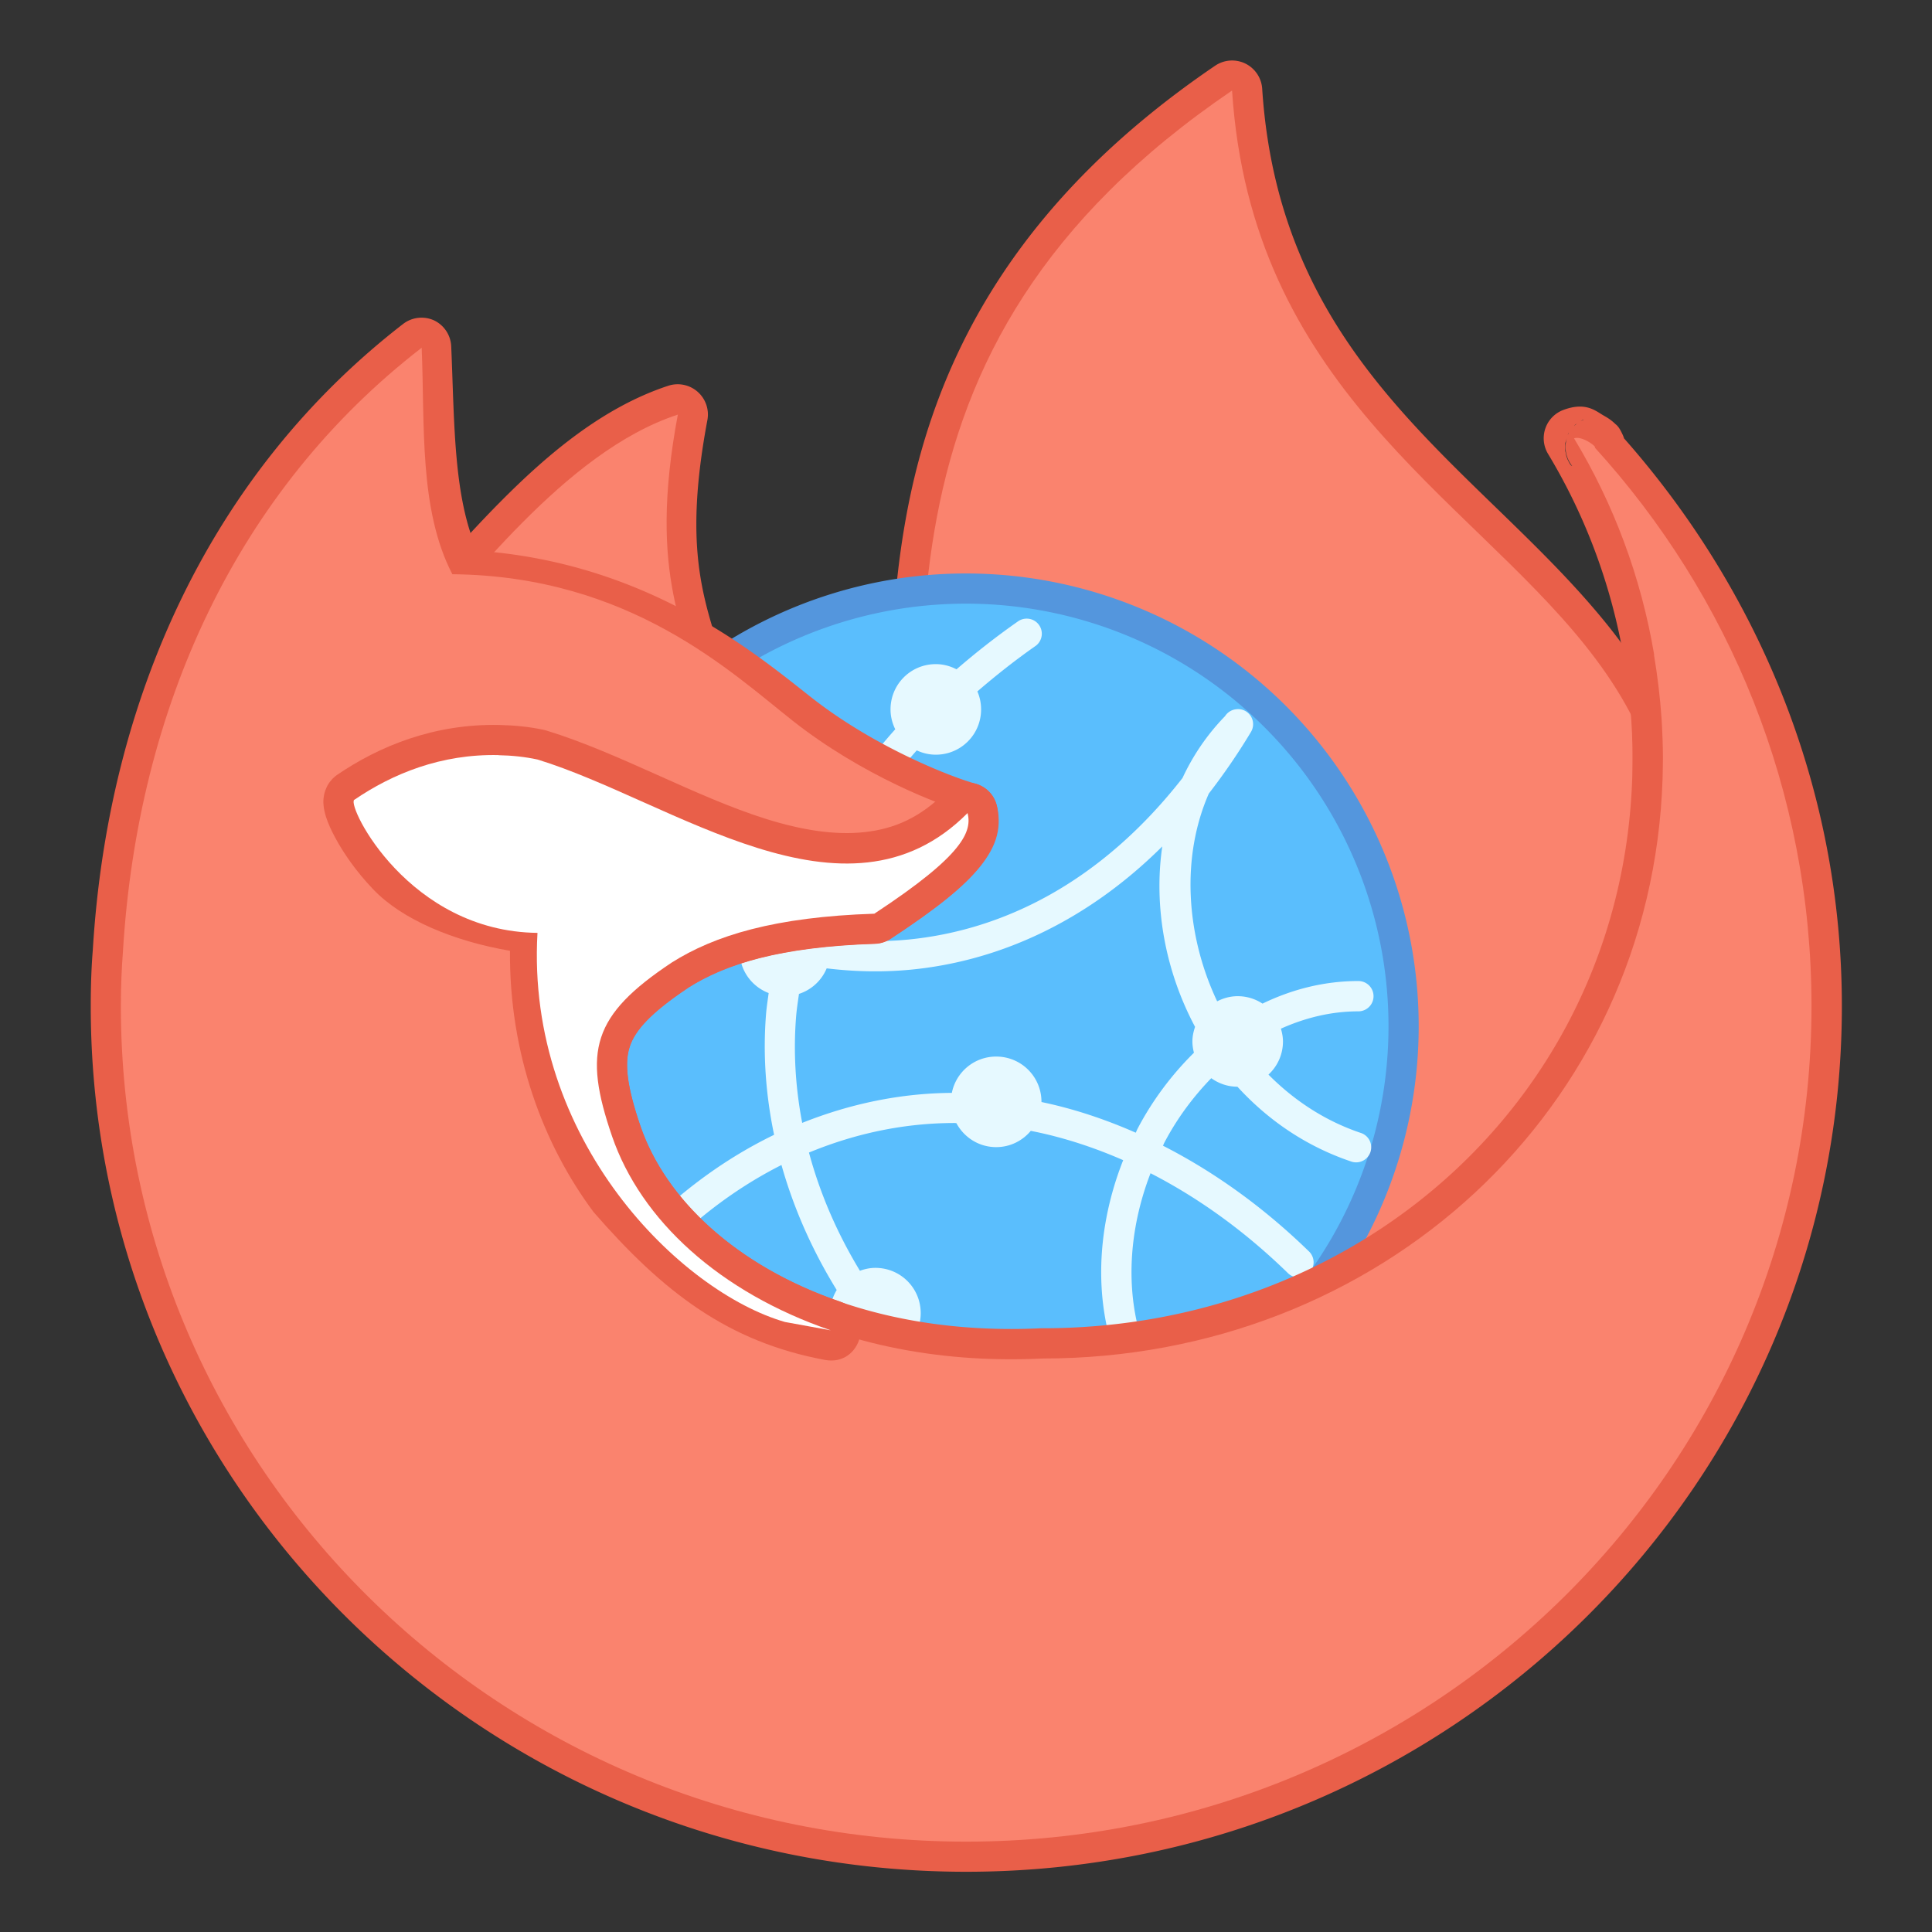 <?xml version="1.0" encoding="UTF-8" standalone="no"?>
<!-- Created with Inkscape (http://www.inkscape.org/) -->

<svg
   width="64"
   height="64"
   viewBox="0 0 64 64"
   version="1.1"
   id="svg8"
   inkscape:version="1.2.2 (b0a8486541, 2022-12-01)"
   sodipodi:docname="firefox.svg"
   xml:space="preserve"
   xmlns:inkscape="http://www.inkscape.org/namespaces/inkscape"
   xmlns:sodipodi="http://sodipodi.sourceforge.net/DTD/sodipodi-0.dtd"
   xmlns="http://www.w3.org/2000/svg"
   xmlns:svg="http://www.w3.org/2000/svg"
   xmlns:rdf="http://www.w3.org/1999/02/22-rdf-syntax-ns#"
   xmlns:cc="http://creativecommons.org/ns#"
   xmlns:dc="http://purl.org/dc/elements/1.1/"><rect x="0" y="0" width="64" height="64" fill="#333333" stroke="none"/><title
     id="title7895">Antu icon Theme</title><defs
     id="defs2"><style
       id="current-color-scheme"
       type="text/css">
      .ColorScheme-Text {
        color:#122036;
      }
      </style><style
       type="text/css"
       id="current-color-scheme-53">
      .ColorScheme-Text {
        color:#122036;
      }
      </style><style
       id="current-color-scheme-5"
       type="text/css">
      .ColorScheme-Text {
        color:#122036;
      }
      </style><style
       id="current-color-scheme-2"
       type="text/css">
      .ColorScheme-Text {
        color:#122036;
      }
      </style><style
       id="current-color-scheme-1"
       type="text/css">
      .ColorScheme-Text {
        color:#122036;
      }
      </style><style
       type="text/css"
       id="current-color-scheme-10">
      .ColorScheme-Text {
        color:#122036;
      }
      </style><style
       id="current-color-scheme-0"
       type="text/css">
      .ColorScheme-Text {
        color:#122036;
      }
      </style><style
       id="current-color-scheme-26"
       type="text/css">
      .ColorScheme-Text {
        color:#122036;
      }
      </style><style
       id="current-color-scheme-7"
       type="text/css">
      .ColorScheme-Text {
        color:#122036;
      }
      </style><style
       id="current-color-scheme-3"
       type="text/css">
      .ColorScheme-Text {
        color:#122036;
      }
      </style><style
       id="current-color-scheme-22"
       type="text/css">
      .ColorScheme-Text {
        color:#122036;
      }
      </style><style
       id="current-color-scheme-75"
       type="text/css">
      .ColorScheme-Text {
        color:#122036;
      }
      </style><style
       type="text/css"
       id="current-color-scheme-53-3">
      .ColorScheme-Text {
        color:#122036;
      }
      </style><style
       id="current-color-scheme-5-5"
       type="text/css">
      .ColorScheme-Text {
        color:#122036;
      }
      </style><style
       id="current-color-scheme-2-6"
       type="text/css">
      .ColorScheme-Text {
        color:#122036;
      }
      </style><style
       id="current-color-scheme-1-2"
       type="text/css">
      .ColorScheme-Text {
        color:#122036;
      }
      </style><style
       type="text/css"
       id="current-color-scheme-10-9">
      .ColorScheme-Text {
        color:#122036;
      }
      </style><style
       id="current-color-scheme-0-1"
       type="text/css">
      .ColorScheme-Text {
        color:#122036;
      }
      </style><style
       id="current-color-scheme-26-2"
       type="text/css">
      .ColorScheme-Text {
        color:#122036;
      }
      </style><style
       id="current-color-scheme-29"
       type="text/css">
      .ColorScheme-Text {
        color:#122036;
      }
      </style><style
       type="text/css"
       id="current-color-scheme-5-1">
      .ColorScheme-Text {
        color:#122036;
      }
      </style><style
       type="text/css"
       id="current-color-scheme-2-2">
      .ColorScheme-Text {
        color:#122036;
      }
      </style><style
       type="text/css"
       id="current-color-scheme-1-7">
      .ColorScheme-Text {
        color:#122036;
      }
      </style><style
       id="current-color-scheme-10-0"
       type="text/css">
      .ColorScheme-Text {
        color:#122036;
      }
      </style><style
       type="text/css"
       id="current-color-scheme-0-9">
      .ColorScheme-Text {
        color:#122036;
      }
      </style><style
       type="text/css"
       id="current-color-scheme-26-3">
      .ColorScheme-Text {
        color:#122036;
      }
      </style><style
       type="text/css"
       id="current-color-scheme-74">
      .ColorScheme-Text {
        color:#122036;
      }
      </style></defs><sodipodi:namedview
     id="base"
     pagecolor="#ffffff"
     bordercolor="#666666"
     borderopacity="1.0"
     inkscape:pageopacity="0.0"
     inkscape:pageshadow="2"
     inkscape:zoom="2.8"
     inkscape:cx="-13.214286"
     inkscape:cy="21.071428"
     inkscape:document-units="px"
     inkscape:current-layer="g22834"
     showgrid="true"
     units="px"
     inkscape:window-width="2560"
     inkscape:window-height="1367"
     inkscape:window-x="0"
     inkscape:window-y="0"
     inkscape:window-maximized="1"
     objecttolerance="10"
     gridtolerance="10"
     guidetolerance="10"
     inkscape:snap-bbox="true"
     inkscape:bbox-paths="true"
     inkscape:bbox-nodes="false"
     inkscape:snap-bbox-edge-midpoints="true"
     inkscape:snap-bbox-midpoints="true"
     inkscape:object-paths="true"
     inkscape:snap-intersection-paths="true"
     inkscape:showpageshadow="false"
     inkscape:pagecheckerboard="0"
     inkscape:deskcolor="#d1d1d1"><inkscape:grid
       type="xygrid"
       id="grid7897"
       empspacing="4" /></sodipodi:namedview><g
     inkscape:label="Capa 1"
     inkscape:groupmode="layer"
     id="layer1"
     transform="translate(0,-250.65)"><g
       id="g22834"
       transform="translate(11.996,0.997)"><g
         id="path13593"
         transform="matrix(3.78,0,0,3.78,-61.925,219.161)"><path
           style="color:#000000;fill:#e95f49;stroke-linecap:round;stroke-linejoin:round;-inkscape-stroke:none"
           d="m 24.121,8.623 a 0.265,0.265 0 0 0 -0.264,0.02 C 22.143,9.808 21.42,11.166 21.158,12.551 c -0.262,1.385 -0.089,2.788 -0.08,4.119 a 0.265,0.265 0 0 0 0.074,0.184 l 3.963,4.068 a 0.265,0.265 0 0 0 0.398,-0.023 C 27.072,18.873 27.811,17.421 28.018,16.264 28.224,15.106 27.86,14.249 27.305,13.555 26.193,12.165 24.43,11.302 24.27,8.844 A 0.265,0.265 0 0 0 24.121,8.623 Z m -0.26,0.744 c 0.386,2.308 2.102,3.358 3.031,4.52 0.5,0.624 0.785,1.267 0.604,2.283 -0.172,0.965 -0.854,2.311 -2.23,4.148 l -3.656,-3.754 c -0.016,-1.337 -0.167,-2.672 0.068,-3.916 0.221,-1.17 0.852,-2.26 2.184,-3.281 z"
           id="path21655" /><path
           style="color:#000000;fill:#fa836e;stroke-width:0.529;stroke-linecap:round;stroke-linejoin:round;-inkscape-stroke:none"
           d="M 24.006,8.861 C 24.342,14.023 31.485,12.7 25.305,20.736 l -3.962,-4.068 c -0.018,-2.704 -0.667,-5.545 2.663,-7.808 z"
           id="path21653" /></g><g
         id="path13597"
         transform="matrix(3.78,0,0,3.78,-61.925,219.161)"><path
           style="color:#000000;fill:#e95f49;stroke-linecap:round;stroke-linejoin:round;-inkscape-stroke:none"
           d="m 19.066,11.447 c -0.57,0.187 -1.054,0.596 -1.467,1.012 -0.413,0.415 -0.759,0.848 -0.994,1.082 a 0.265,0.265 0 0 0 0.139,0.449 l 0.99,0.176 1.602,0.416 a 0.265,0.265 0 0 0 0.324,-0.316 c -0.186,-0.787 -0.512,-1.132 -0.252,-2.518 a 0.265,0.265 0 0 0 -0.342,-0.301 z m -0.189,0.752 c -0.056,0.768 0.014,1.327 0.148,1.756 l -1.168,-0.303 a 0.265,0.265 0 0 0 -0.02,-0.004 l -0.527,-0.096 c 0.209,-0.234 0.407,-0.462 0.664,-0.721 0.278,-0.28 0.593,-0.456 0.902,-0.633 z"
           id="path21950" /><path
           style="color:#000000;fill:#fa836e;stroke-width:0.529;stroke-linecap:round;stroke-linejoin:round;-inkscape-stroke:none"
           d="m 16.791,13.729 c 0.515,-0.511 1.355,-1.7 2.358,-2.029 -0.269,1.436 0.08,1.892 0.254,2.626 l -1.612,-0.418 z"
           id="path21948" /></g><path
         id="circle13599"
         style="fill:#5496dd;stroke-width:1.071;fill-opacity:1"
         d="m 35,283.65 a 15,15 0 0 1 -15,15 15,15 0 0 1 -15,-15 15,15 0 0 1 15,-15 15,15 0 0 1 15,15 z" /><path
         id="circle13599-9"
         style="fill:#5abefd;stroke-width:1;fill-opacity:1"
         d="m 34,283.65 a 14,14 0 0 1 -14,14 14,14 0 0 1 -14,-14 14,14 0 0 1 14,-14 14,14 0 0 1 14,14 z" /><g
         id="g1592"
         transform="translate(19.004,-24.997)"><path
           style="color:#000000;font-style:normal;font-variant:normal;font-weight:normal;font-stretch:normal;font-size:medium;line-height:normal;font-family:sans-serif;font-variant-ligatures:normal;font-variant-position:normal;font-variant-caps:normal;font-variant-numeric:normal;font-variant-alternates:normal;font-feature-settings:normal;text-indent:0;text-align:start;text-decoration:none;text-decoration-line:none;text-decoration-style:solid;text-decoration-color:#000000;letter-spacing:normal;word-spacing:normal;text-transform:none;writing-mode:lr-tb;direction:ltr;text-orientation:mixed;dominant-baseline:auto;baseline-shift:baseline;text-anchor:start;white-space:normal;shape-padding:0;clip-rule:nonzero;display:inline;overflow:visible;visibility:visible;opacity:1;isolation:auto;mix-blend-mode:normal;color-interpolation:sRGB;color-interpolation-filters:linearRGB;solid-color:#000000;solid-opacity:1;vector-effect:none;fill:#e6f9ff;fill-opacity:1;fill-rule:nonzero;stroke:none;stroke-width:1;stroke-linecap:round;stroke-linejoin:miter;stroke-miterlimit:4;stroke-dasharray:none;stroke-dashoffset:0;stroke-opacity:1;color-rendering:auto;image-rendering:auto;shape-rendering:auto;text-rendering:auto;enable-background:accumulate"
           d="m 17.977,2.494 a 0.5,0.5 0 0 0 -0.266,0.098 C 16.989,3.097 16.317,3.626 15.686,4.172 15.479,4.065 15.249,4 15,4 c -0.831,0 -1.5,0.669 -1.5,1.5 0,0.237 0.059,0.459 0.156,0.658 -1.631,1.827 -2.808,3.809 -3.52,5.865 C 10.09,12.019 10.048,12 10,12 9.566,12 9.18,12.184 8.906,12.477 7.168,11.865 5.597,10.888 4.357,9.648 A 0.501,0.501 0 1 0 3.648,10.357 c 1.334,1.334 3.008,2.385 4.861,3.047 C 8.508,13.437 8.5,13.467 8.5,13.5 c 0,0.64 0.4,1.181 0.963,1.396 -0.03,0.229 -0.067,0.457 -0.086,0.688 -0.108,1.334 -0.012,2.676 0.266,4.008 -1.813,0.879 -3.514,2.169 -5.02,3.875 A 0.502,0.502 0 1 0 5.375,24.131 c 1.371,-1.554 2.897,-2.723 4.512,-3.539 0.397,1.406 1,2.795 1.83,4.141 C 11.582,24.957 11.5,25.218 11.5,25.5 c 0,0.831 0.669,1.5 1.5,1.5 0.111,0 0.218,-0.014 0.322,-0.037 0.692,0.829 1.471,1.635 2.344,2.41 a 0.5,0.5 0 1 0 0.664,-0.746 C 15.528,27.914 14.812,27.178 14.174,26.426 14.375,26.171 14.5,25.852 14.5,25.5 14.5,24.669 13.831,24 13,24 c -0.182,0 -0.353,0.037 -0.514,0.096 -0.776,-1.279 -1.332,-2.592 -1.688,-3.916 1.552,-0.641 3.172,-0.979 4.822,-0.979 0.02,0 0.04,0.004 0.061,0.004 C 15.934,19.677 16.426,20 17,20 c 0.463,0 0.872,-0.211 1.146,-0.539 1.023,0.2 2.047,0.528 3.061,0.971 -1.006,2.542 -1.048,5.47 0.365,7.826 a 0.5,0.5 0 0 0 0.855,-0.518 c -1.207,-2.012 -1.196,-4.594 -0.314,-6.875 1.563,0.802 3.091,1.89 4.537,3.295 a 0.501,0.501 0 1 0 0.701,-0.715 c -1.524,-1.481 -3.152,-2.637 -4.826,-3.492 0.016,-0.031 0.027,-0.065 0.043,-0.096 0.417,-0.796 0.949,-1.514 1.557,-2.141 0.244,0.176 0.542,0.282 0.867,0.283 0.994,1.088 2.249,1.963 3.748,2.471 a 0.5,0.5 0 1 0 0.324,-0.945 C 27.868,19.12 26.855,18.438 26.02,17.598 26.314,17.324 26.5,16.936 26.5,16.5 c 0,-0.148 -0.029,-0.289 -0.068,-0.424 0.797,-0.357 1.655,-0.574 2.566,-0.574 a 0.502,0.502 0 1 0 0,-1.004 c -1.141,0 -2.206,0.279 -3.176,0.748 C 25.586,15.091 25.304,15 25,15 c -0.247,0 -0.475,0.065 -0.68,0.17 -1.043,-2.204 -1.195,-4.785 -0.277,-6.881 0.482,-0.623 0.948,-1.295 1.389,-2.029 a 0.5,0.5 0 0 0 0.035,-0.066 0.5,0.5 0 0 0 0.01,-0.023 0.5,0.5 0 0 0 -0.496,-0.68 0.5,0.5 0 0 0 -0.014,0.002 0.5,0.5 0 0 0 -0.387,0.232 C 23.985,6.337 23.518,7.029 23.172,7.773 c -2.702,3.457 -5.941,5.046 -9.094,5.352 -0.894,0.086 -1.78,0.063 -2.646,-0.047 -0.071,-0.243 -0.213,-0.448 -0.385,-0.623 0.656,-1.949 1.758,-3.84 3.322,-5.598 C 14.561,6.947 14.773,7 15,7 c 0.831,0 1.5,-0.669 1.5,-1.5 0,-0.212 -0.044,-0.413 -0.123,-0.596 0.596,-0.513 1.226,-1.015 1.91,-1.494 A 0.5,0.5 0 0 0 17.977,2.494 Z m 4.525,7.545 c -0.291,1.995 0.1,4.128 1.086,5.977 C 23.536,16.169 23.5,16.329 23.5,16.5 c 0,0.129 0.02,0.253 0.051,0.373 -0.742,0.733 -1.38,1.586 -1.869,2.52 -0.022,0.042 -0.037,0.087 -0.059,0.129 C 20.593,19.069 19.548,18.724 18.5,18.506 c 8e-6,-0.002 0,-0.004 0,-0.006 0,-0.831 -0.669,-1.5 -1.5,-1.5 -0.729,0 -1.332,0.516 -1.469,1.203 -1.694,0.011 -3.361,0.357 -4.957,0.994 -0.225,-1.177 -0.296,-2.36 -0.201,-3.533 0.02,-0.247 0.06,-0.494 0.094,-0.74 0.416,-0.135 0.751,-0.445 0.918,-0.846 0.913,0.11 1.847,0.134 2.791,0.043 2.858,-0.277 5.776,-1.549 8.326,-4.082 z"
           transform="translate(-15,292.65)"
           id="path4538" /></g><g
         id="ellipse841-9"
         transform="matrix(3.78,0,0,3.78,-61.925,219.161)"><path
           style="color:#000000;fill:#e95f49;stroke-linecap:round;stroke-linejoin:round;-inkscape-stroke:none"
           d="m 17.014,10.875 a 0.265,0.265 0 0 0 -0.273,0.031 c -1.68,1.299 -2.586,3.276 -2.719,5.486 -0.012,0.148 -0.018,0.31 -0.018,0.492 0,4.188 3.439,7.586 7.672,7.586 4.233,0 7.674,-3.398 7.674,-7.586 0,-1.909 -0.732,-3.643 -1.91,-4.977 -1.22e-4,-5.46e-4 8e-6,-0.004 0,-0.004 -1.04e-4,-3.27e-4 -0.009,-0.024 -0.014,-0.033 -0.034,-0.073 -0.052,-0.078 -0.068,-0.094 -0.033,-0.031 -0.061,-0.048 -0.096,-0.068 -0.07,-0.04 -0.156,-0.122 -0.352,-0.049 a 0.265,0.265 0 0 0 -0.135,0.385 c 0.327,0.542 0.556,1.151 0.666,1.799 a 0.265,0.265 0 0 0 0,0.002 c 0.03,0.177 0.052,0.356 0.064,0.537 0.002,0.035 0.004,0.072 0.006,0.109 9.72e-4,0.021 0.001,0.044 0.002,0.068 0.002,0.051 0.002,0.103 0.002,0.152 0,0.054 -6.25e-4,0.109 -0.002,0.17 -0.09,2.771 -2.357,4.826 -5.168,4.826 a 0.265,0.265 0 0 0 -0.014,0 c -1.84,0.089 -3.165,-0.766 -3.51,-1.771 -0.121,-0.353 -0.141,-0.554 -0.094,-0.697 0.047,-0.144 0.186,-0.299 0.514,-0.518 0.328,-0.207 0.8,-0.358 1.637,-0.385 a 0.265,0.265 0 0 0 0.139,-0.045 c 0.407,-0.268 0.636,-0.455 0.779,-0.631 0.143,-0.176 0.181,-0.398 0.148,-0.533 a 0.265,0.265 0 0 0 -0.188,-0.193 c -0.198,-0.054 -0.872,-0.311 -1.438,-0.756 -0.483,-0.38 -1.431,-1.18 -2.926,-1.285 -0.211,-0.47 -0.2,-1.126 -0.229,-1.791 A 0.265,0.265 0 0 0 17.014,10.875 Z m 10.16,0.85 a 0.265,0.265 0 0 0 -0.227,0.156 c 0.002,-0.005 0.006,-0.016 0.006,-0.016 -1.06e-4,2.04e-4 0.059,-0.076 0.059,-0.076 -1.8e-4,1.59e-4 0.067,-0.043 0.066,-0.043 -5.1e-4,2.27e-4 0.097,-0.022 0.096,-0.021 z m -10.447,0.018 c 0.009,0.499 -0.032,1.012 0.211,1.48 a 0.265,0.265 0 0 0 0.232,0.143 c 1.465,0.014 2.263,0.79 2.822,1.23 0.552,0.435 1.055,0.615 1.396,0.73 -0.002,0.003 4.12e-4,-9.61e-4 -0.002,0.002 -0.074,0.092 -0.276,0.266 -0.643,0.51 -0.807,0.043 -1.391,0.186 -1.791,0.439 a 0.265,0.265 0 0 0 -0.006,0.004 c -0.366,0.244 -0.617,0.478 -0.721,0.793 -0.104,0.315 -0.038,0.642 0.096,1.033 0.446,1.3 2.019,2.224 4.031,2.129 3.069,-0.004 5.591,-2.287 5.689,-5.338 a 0.265,0.265 0 0 0 0,-0.004 c 0.001,-0.058 0.002,-0.117 0.002,-0.182 0,-0.057 -3.89e-4,-0.114 -0.002,-0.168 -7.53e-4,-0.024 -7.34e-4,-0.049 -0.002,-0.076 -0.002,-0.039 -0.005,-0.08 -0.008,-0.121 -0.013,-0.196 -0.037,-0.388 -0.068,-0.576 a 0.265,0.265 0 0 0 0.002,-0.006 c -4.91e-4,-0.003 -0.003,-0.005 -0.004,-0.008 -0.004,-0.024 -0.019,-0.044 -0.023,-0.068 h 0.002 c 0.511,0.972 0.879,2.024 0.879,3.195 0,3.899 -3.194,7.057 -7.145,7.057 -3.95,0 -7.145,-3.158 -7.145,-7.057 0,-0.171 0.007,-0.32 0.018,-0.455 a 0.265,0.265 0 0 0 0,-0.006 c 0.114,-1.889 0.896,-3.494 2.178,-4.682 z m 10.215,0.158 a 0.265,0.265 0 0 0 0.045,0.25 c -0.007,-0.004 -0.014,-0.002 -0.039,-0.055 -0.004,-0.008 -0.012,-0.032 -0.012,-0.031 1.04e-4,3.27e-4 -0.01,-0.047 -0.01,-0.047 3.6e-5,2.88e-4 3.4e-5,-0.069 0,-0.068 -2e-5,1.43e-4 0.008,-0.025 0.016,-0.049 z"
           id="path21662" /><path
           style="color:#000000;fill:#fa836e;fill-opacity:1;stroke-width:0.529;stroke-linecap:round;stroke-linejoin:round;-inkscape-stroke:none"
           d="m 16.903,11.115 c -1.614,1.248 -2.488,3.145 -2.617,5.293 -0.011,0.142 -0.018,0.299 -0.018,0.476 0,4.044 3.317,7.322 7.408,7.322 4.092,0 7.408,-3.278 7.408,-7.322 0,-1.883 -0.719,-3.599 -1.9,-4.896 0.026,-0.001 -0.111,-0.106 -0.181,-0.08 0.346,0.573 0.588,1.215 0.703,1.901 -0.001,-0.002 -0.002,-0.004 -0.003,-0.007 0.031,0.185 0.054,0.373 0.067,0.563 0.003,0.038 0.004,0.076 0.006,0.115 0.001,0.024 0.002,0.048 0.003,0.072 0.002,0.053 0.003,0.106 0.003,0.159 0,0.059 -0.002,0.118 -0.003,0.177 -0.094,2.913 -2.49,5.084 -5.432,5.084 -1.928,0.094 -3.378,-0.797 -3.773,-1.951 -0.255,-0.744 -0.171,-1.058 0.522,-1.521 0.377,-0.239 0.907,-0.401 1.777,-0.429 0.794,-0.522 0.855,-0.723 0.817,-0.881 -0.247,-0.067 -0.927,-0.329 -1.532,-0.805 -0.535,-0.421 -1.424,-1.271 -2.985,-1.286 -0.295,-0.568 -0.24,-1.312 -0.269,-1.986 z"
           id="path21660" /></g><g
         id="path13608"
         transform="matrix(3.78,0,0,3.78,-61.925,219.161)"><path
           style="color:#000000;fill:#e95f49;stroke-linecap:round;stroke-linejoin:round;-inkscape-stroke:none"
           d="m 17.584,14.42 c -0.568,-0.012 -1.05,0.184 -1.422,0.438 -0.013,0.009 -0.026,0.02 -0.037,0.031 -4.72e-4,4.72e-4 -0.026,0.029 -0.035,0.043 -0.009,0.014 -0.016,0.026 -0.021,0.039 -0.011,0.025 -0.018,0.048 -0.021,0.066 -0.007,0.037 -0.006,0.062 -0.004,0.084 0.004,0.043 0.012,0.072 0.021,0.102 0.019,0.06 0.046,0.119 0.082,0.186 0.072,0.133 0.18,0.292 0.332,0.451 0.253,0.266 0.704,0.454 1.199,0.539 -0.007,0.901 0.29,1.695 0.732,2.289 0.609,0.7 1.174,1.138 2.031,1.297 0.319,0.056 0.44,-0.401 0.135,-0.51 -0.911,-0.312 -1.533,-0.895 -1.754,-1.539 -0.121,-0.353 -0.141,-0.554 -0.094,-0.697 0.047,-0.143 0.184,-0.296 0.51,-0.514 0.001,-8.29e-4 7.06e-4,-0.001 0.002,-0.002 0.328,-0.207 0.801,-0.358 1.639,-0.385 0.049,-0.002 0.096,-0.018 0.137,-0.045 0.407,-0.268 0.638,-0.454 0.781,-0.631 0.071,-0.088 0.124,-0.178 0.148,-0.273 0.025,-0.095 0.017,-0.191 0,-0.26 C 21.897,14.927 21.646,14.856 21.5,15.004 c -0.228,0.23 -0.456,0.327 -0.715,0.355 -0.259,0.029 -0.551,-0.018 -0.861,-0.115 -0.62,-0.194 -1.29,-0.58 -1.926,-0.775 -0.008,-0.002 -0.016,-0.004 -0.023,-0.006 -0.129,-0.028 -0.26,-0.04 -0.391,-0.043 z m -0.012,0.527 c 0.098,0.002 0.192,0.013 0.281,0.031 0.54,0.168 1.215,0.551 1.912,0.77 0.287,0.09 0.585,0.116 0.883,0.113 -0.737,0.053 -1.317,0.176 -1.695,0.416 -0.002,0.001 -0.004,0.003 -0.006,0.004 -0.287,0.191 -0.434,0.399 -0.564,0.621 -0.042,-0.233 -0.214,-0.39 -0.199,-0.646 0.008,-0.151 -0.111,-0.278 -0.262,-0.279 -0.478,-0.005 -0.827,-0.237 -1.061,-0.482 -0.091,-0.096 -0.145,-0.183 -0.195,-0.264 0.267,-0.149 0.547,-0.291 0.906,-0.283 z"
           id="path21944"
           sodipodi:nodetypes="ccccccccscccccsccccccccccsccccccccccccccccc" /><path
           style="color:#000000;fill:#ffffff;stroke-width:0.529;stroke-linecap:round;stroke-linejoin:round;-inkscape-stroke:none"
           d="m 17.578,14.684 c -0.504,-0.011 -0.929,0.163 -1.266,0.393 -0.06,0.06 0.48,1.153 1.607,1.165 -0.104,1.818 1.256,3.147 2.169,3.41 l 0.401,0.073 c -0.971,-0.333 -1.663,-0.962 -1.917,-1.702 -0.255,-0.744 -0.172,-1.058 0.522,-1.52 0.377,-0.239 0.907,-0.401 1.777,-0.429 0.397,-0.261 0.612,-0.442 0.721,-0.578 0.055,-0.068 0.083,-0.123 0.096,-0.173 0.013,-0.049 0.01,-0.092 0,-0.131 -1.07,1.078 -2.59,-0.108 -3.768,-0.469 -0.111,-0.024 -0.226,-0.036 -0.342,-0.038 z"
           id="path21942" /></g></g></g></svg>
